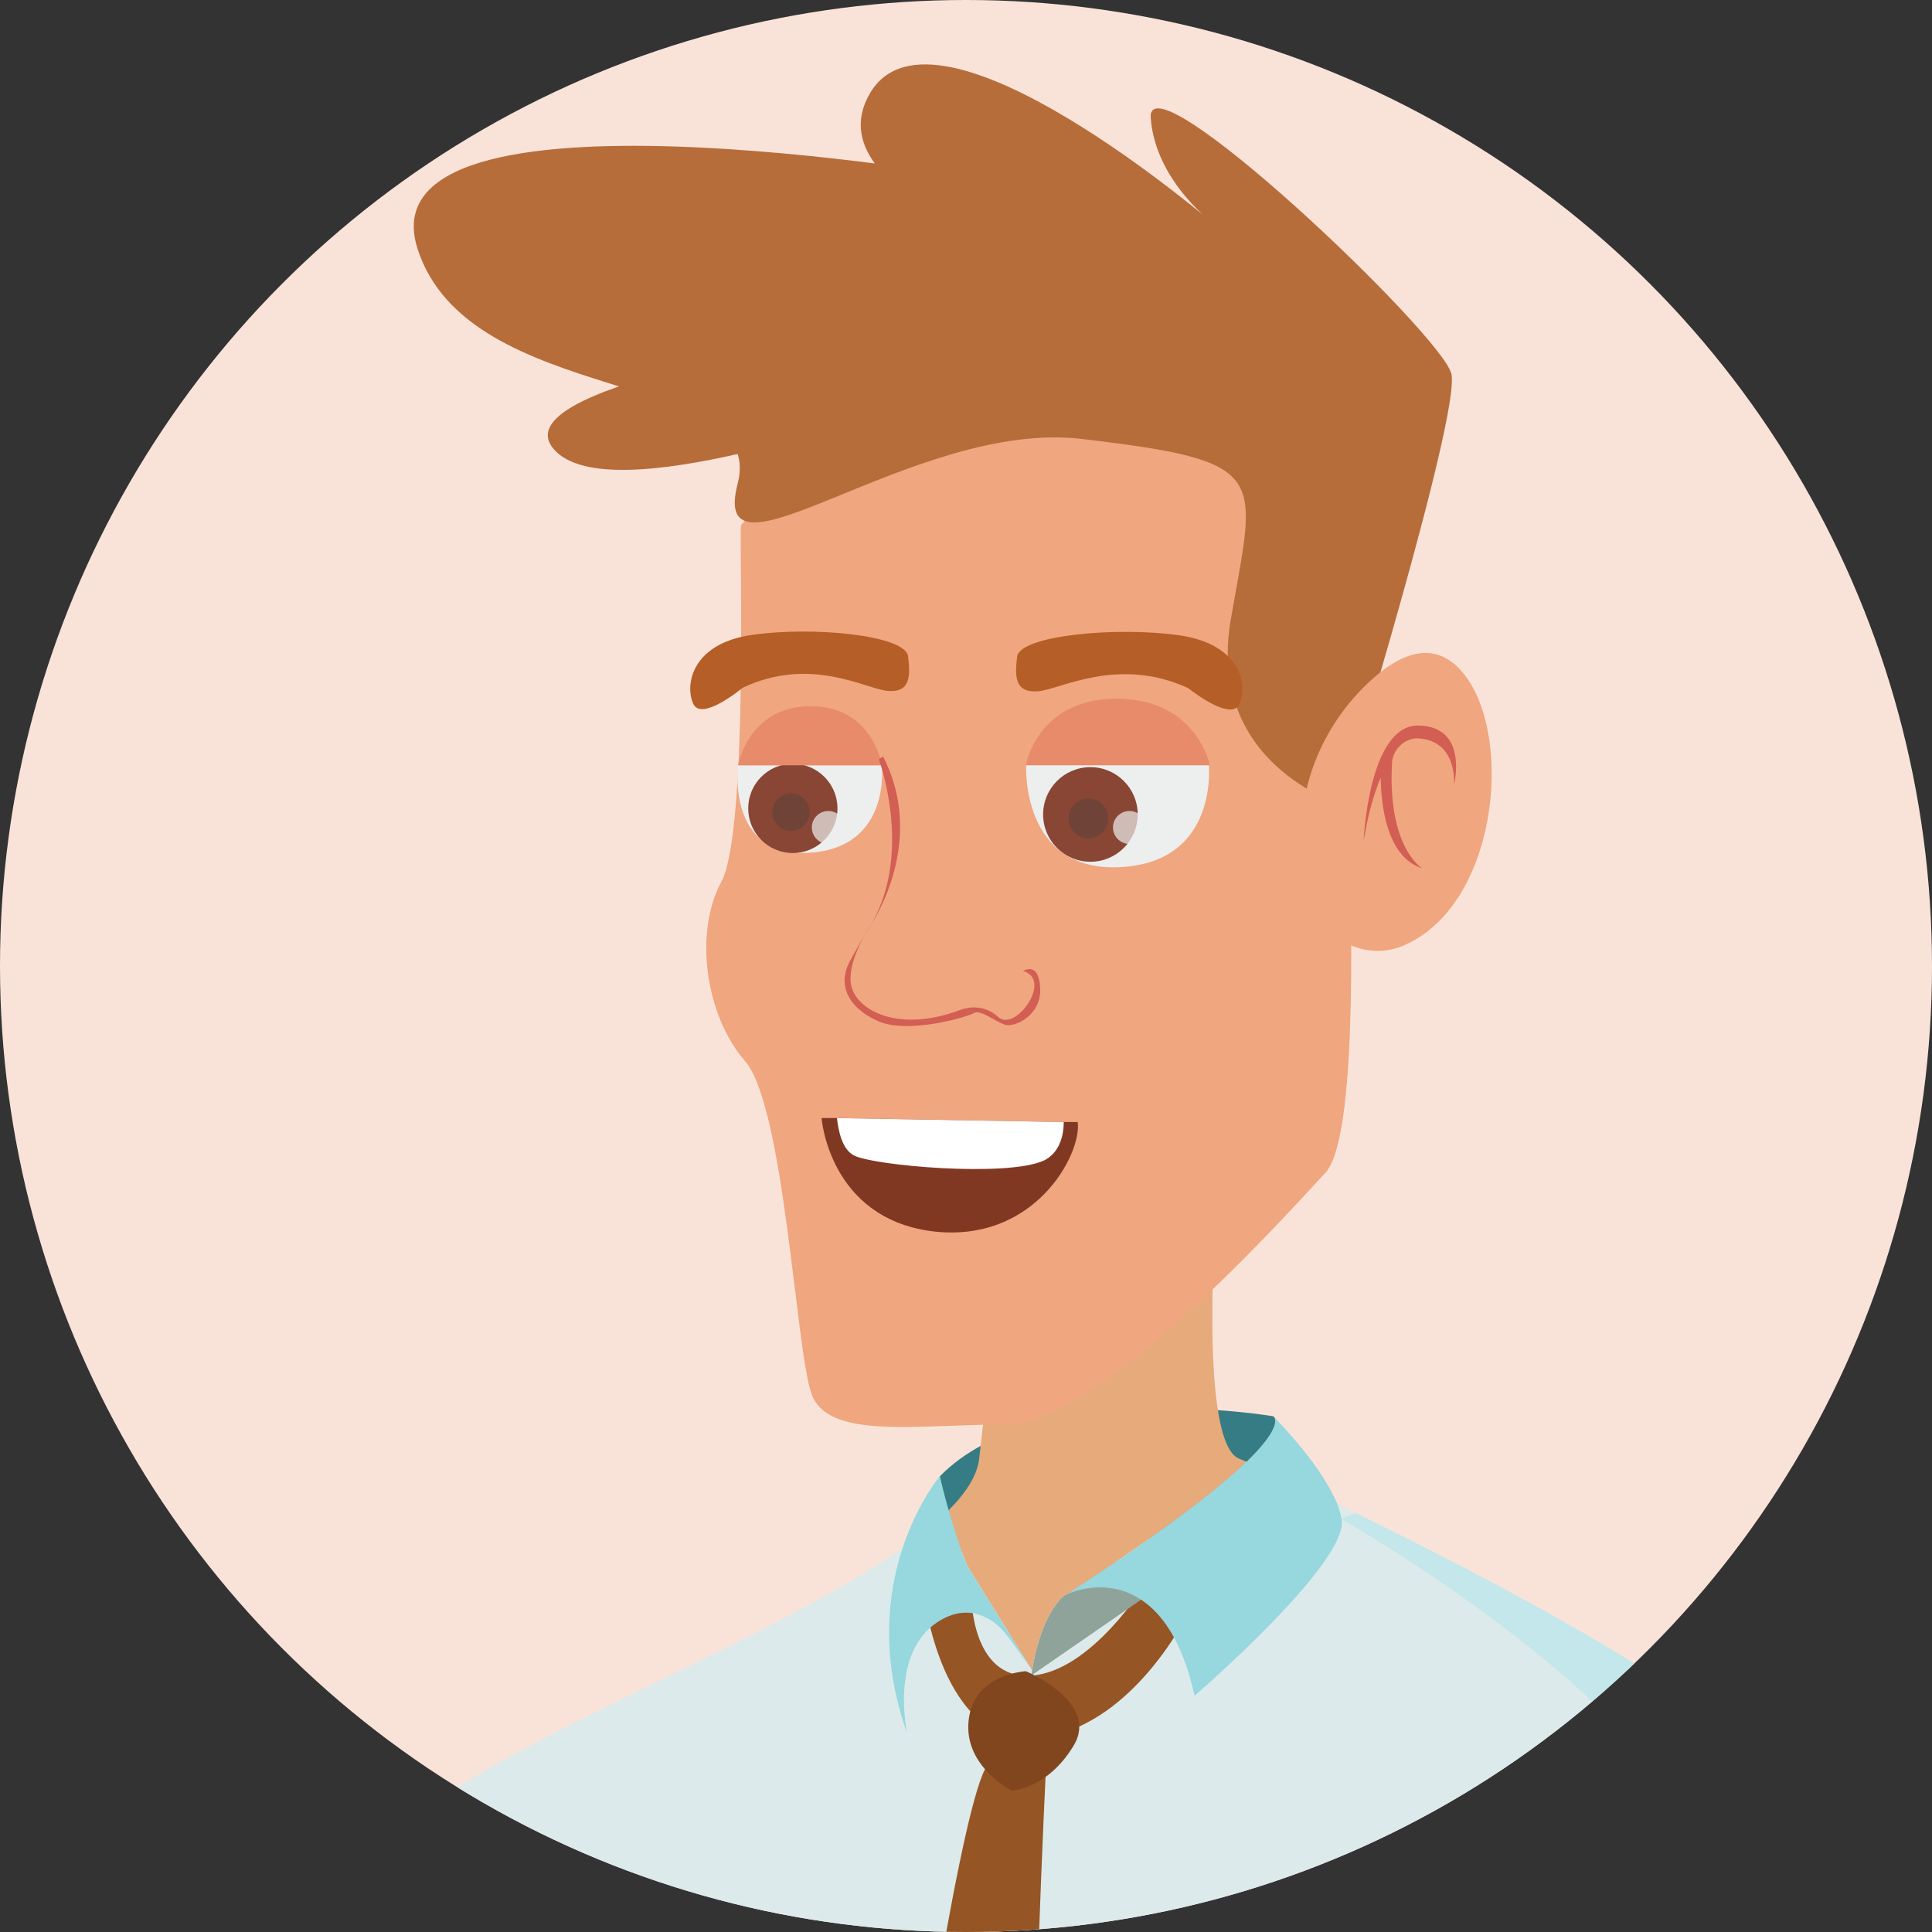 <?xml version="1.0" encoding="utf-8"?>
<!-- Generator: Adobe Illustrator 25.2.3, SVG Export Plug-In . SVG Version: 6.00 Build 0)  -->
<svg version="1.1" id="Layer_1" xmlns="http://www.w3.org/2000/svg" xmlns:xlink="http://www.w3.org/1999/xlink" x="0px" y="0px"
	 viewBox="0 0 576 576" enable-background="new 0 0 576 576" xml:space="preserve">
<rect x="0" y="0" width="576" height="576" fill="#333333" stroke="none"/>
<g>
	<g>
		<defs>
			<circle id="SVGID_1_" cx="288" cy="288" r="288"/>
		</defs>
		<use xlink:href="#SVGID_1_"  overflow="visible" fill="#F9E3D9"/>
		<clipPath id="SVGID_2_">
			<use xlink:href="#SVGID_1_"  overflow="visible"/>
		</clipPath>
		<g clip-path="url(#SVGID_2_)">
			<path fill="#367C85" d="M379.66,422.25c0,0-70.13-12.03-99.47,17.9l4.69,22.59l101.53-7.04
				C386.41,455.69,389.35,432.81,379.66,422.25z"/>
			<path fill="#E6AA7B" d="M282.82,450.26c1.97,6.66,4.41,14.74,6.1,17.47c2.25,3.66,15.21,24.51,18.41,29.67
				c0,0.19,0.19,0.38,0.37,0.57c3.1-18.5,10.05-22.54,10.05-22.54s0,0,0.09,0c0.09-0.09,0.19-0.09,0.38-0.18
				c5.25-3.38,9.95-6.57,14.46-9.58c20.47-13.9,32.31-23.38,38.97-29.86c-0.94-0.38-1.69-0.75-2.25-0.94
				c-11.74-4.69-7.04-70.42-7.04-70.42l-64.61,1.22c0,0-1.12,29.29-5.82,69.2C291.36,439.84,288.07,445,282.82,450.26z"/>
			<path fill="#DCEAEB" d="M449.9,711.65c-2.18-7.23-4.14-14.25-5.85-20.9c-0.14,6.72-0.09,13.71,0.14,20.9H149.34
				c-12.72-72.58-27.35-141.93-31.13-157.06c-5.54-22.16,102.44-58.97,150.9-93.06c5.45-3.75,10.05-7.51,13.71-11.26
				c1.97,6.66,4.41,14.74,6.1,17.47c2.25,3.66,15.21,24.51,18.41,29.67c0,0.19,0.19,0.38,0.37,0.57
				c3.1-18.5,10.05-22.54,10.05-22.54s0,0,0.09,0c0.09-0.09,0.19-0.09,0.38-0.18c5.25-3.38,9.95-6.57,14.46-9.58
				c20.47-13.9,32.31-23.38,38.97-29.86c4.79,2.07,14.55,6.57,27.05,12.58c1.69,0.85,3.56,1.69,5.35,2.63
				c-2.63,1.22-4.04,1.97-4.04,1.97s67.05,37.84,98.13,79.81c3.29,4.51,6.29,9.02,8.64,13.52c4.22,7.98,9.95,19.72,16.71,33.99
				c-2.21,35.62-7.7,83.14-14.23,131.34H449.9z"/>
			<path fill="#DCEAEB" d="M167.98,711.65H-9.97C31.26,637.3,122.9,545.19,122.9,545.19s91.56,65.06,46.95,162.66
				C169.27,709.12,168.63,710.38,167.98,711.65z"/>
			<path fill="#97D7DE" d="M-25.45,711.65c2.43-2.08,5.05-3.86,7.36-5.26c3.72-2.26,8.39-1.61,11.35,1.69
				c0.94,1.05,2.01,2.25,3.17,3.57H-25.45z"/>
			<path fill="#F0A67E" d="M395.21,128.9c0,0,17.22,201.89,0,220.67c-17.21,18.78-68.86,75.12-95.46,75.12
				c-26.6,0-53.21,4.69-57.9-9.39c-4.7-14.08-8.02-85.49-19.76-98.99c-11.74-13.5-15.26-38.15-7.04-53.41
				c8.21-15.26,5.28-103.88,5.87-106.22C221.5,154.33,298.38,77.65,395.21,128.9z"/>
			<path fill="#B76D3A" d="M399.83,239.86c0,0,35.85-116.51,32.86-128.46c-2.98-11.95-91.12-95.6-89.62-76.18
				c1.49,19.42,19.68,32.25,19.68,32.25S278.84-5.12,259.41,27.74C240,60.61,328.13,83.01,328.13,83.01l-37.34-29.87
				c0,0-183.33-32.22-166.32,20.99c15.29,47.8,104.43,35.67,95.46,70.03c-8.96,34.36,52.62-19.17,102.51-13.3
				c57.08,6.72,51.99,10.42,44.52,53.73C359.5,227.91,399.83,239.86,399.83,239.86z"/>
			<path fill="#B76D3A" d="M248.1,101.12c0,0-99.38,14.08-82.95,32.86c16.43,18.78,97.81-11.73,102.51-11.73
				C272.36,122.25,248.1,101.12,248.1,101.12z"/>
			<g>
				<path fill="#F0A67E" d="M387.96,252.08c-0.91-18.74,7.1-36.93,21.03-49.5c8.6-7.77,19.06-12.36,27.59-1.47
					c14.91,19.06,9.68,69.17-18.35,80.88c-10.77,4.5-23.04-1.47-26.91-12.48C389.65,264.78,388.29,258.94,387.96,252.08z"/>
				<path fill="#D25E54" d="M422.88,216.31c-14.87-0.25-16.35,34.44-16.35,34.44c1.37-8.35,3.22-14.47,5.12-18.95
					c0.07,7.44,1.47,23.6,12.33,27.05c0,0-10.34-6.05-8.97-31.39c0.08-1.57,0.67-3.13,1.67-4.34c0.13-0.15,0.25-0.3,0.38-0.44
					c1.51-1.72,3.75-2.71,6.02-2.53c11.66,0.91,10.4,13.89,10.4,13.89S437.99,216.57,422.88,216.31z"/>
			</g>
			<path fill="#965524" d="M353.74,481.81c0,0-16.83,34.04-44.99,36.39c-28.17,2.35-33.25-42.64-33.25-42.64h14.08
				c0,0-0.16,25.18,17.84,24c18-1.17,34.19-27.53,34.19-27.53L353.74,481.81z"/>
			<path fill="#90A39A" d="M307.42,499.56l32.77-22.63l44.7-30.99c0,0-32.02,9.86-52.21,19.72c-4.5,3.01-9.2,6.2-14.46,9.58
				c-0.19,0.09-0.29,0.09-0.38,0.18c-0.09,0-0.09,0-0.09,0s-6.95,4.04-10.05,22.54C307.61,498.43,307.51,499,307.42,499.56z"/>
			<path fill="#97D7DE" d="M318.22,475.24c2.34-1.03,12.39-4.7,21.97,1.69c6.29,4.13,12.39,12.49,15.96,28.64
				c0,0,46.01-39.72,43.85-52.58c-0.28-1.5-0.75-3.01-1.31-4.6c-4.51-11.08-16.81-23.85-18.78-25.83c0.57,0.94,1.13,4.13-8.26,13.24
				c-6.66,6.48-18.5,15.96-38.97,29.86C328.17,468.67,323.47,471.86,318.22,475.24z"/>
			<path fill="#97D7DE" d="M270.42,516.65c-0.65-3.19-4.88-27.7,12.49-34.83c5.54-2.25,11.08-0.66,15.3,3.47
				c2.63,2.63,5.26,6.85,9.11,12.11c-3.19-5.16-16.15-26.01-18.41-29.67c-1.69-2.72-4.13-10.8-6.1-17.47
				c-1.51-5.45-2.63-10.14-2.63-10.14s-6.57,7.79-11.08,21.41C264.69,474.95,262.34,493.93,270.42,516.65z"/>
			<polygon fill="#97D7DE" points="155.88,711.65 152.8,639.88 245.2,642.06 245.2,711.65 			"/>
			<path fill="#965524" d="M261.04,711.65c12.57-89.15,26.17-174.91,33.23-185.23h17.61c0,0-4.5,88.52-5.23,185.23H261.04z"/>
			<path fill="#81461E" d="M305.85,498.25c0,0,22.07,9.22,14.24,22.19c-7.83,12.96-18.39,13.41-18.39,13.41s-14.48-7.15-12.91-21.01
				C290.36,498.98,305.85,498.25,305.85,498.25z"/>
			<path fill="#367C85" d="M245.2,642.06c-11.38,4.08-70.72,13.86-92.4-2.18L245.2,642.06z"/>
			<path fill="#EDEEEE" d="M305.94,227.97l54.4-0.93c0,0,3.65,29.89-26.27,31.48C304.15,260.12,305.94,227.97,305.94,227.97z"/>
			<path fill="#EDEEEE" d="M220.06,228.15h42.85c0,0,2.89,24.76-21.79,26.08C216.42,255.56,220.06,228.15,220.06,228.15z"/>
			<g>
				<path fill="#894634" d="M249.68,241.01c0,7.35-5.96,13.31-13.31,13.31c-7.34,0-13.3-5.96-13.3-13.31s5.96-13.31,13.3-13.31
					C243.72,227.71,249.68,233.67,249.68,241.01z"/>
				<path fill="#704338" d="M241.4,242.14c0,3.09-2.51,5.59-5.59,5.59c-3.09,0-5.59-2.5-5.59-5.59c0-3.09,2.51-5.59,5.59-5.59
					C238.89,236.54,241.4,239.05,241.4,242.14z"/>
			</g>
			<g>
				<path fill="#894634" d="M339.19,242.82c0,7.79-6.32,14.1-14.1,14.1s-14.1-6.31-14.1-14.1c0-7.79,6.31-14.1,14.1-14.1
					S339.19,235.03,339.19,242.82z"/>
				<circle fill="#704338" cx="324.5" cy="244" r="5.93"/>
			</g>
			<path opacity="0.7" fill="#EDEEEE" d="M251.86,246.7c0,2.71-2.2,4.91-4.91,4.91c-2.72,0-4.91-2.2-4.91-4.91
				c0-2.72,2.19-4.91,4.91-4.91C249.66,241.79,251.86,243.98,251.86,246.7z"/>
			<path opacity="0.7" fill="#EDEEEE" d="M341.64,246.7c0,2.71-2.2,4.91-4.91,4.91c-2.71,0-4.91-2.2-4.91-4.91
				c0-2.72,2.2-4.91,4.91-4.91C339.44,241.79,341.64,243.98,341.64,246.7z"/>
			<path fill="#E88B6A" d="M220.06,228.15h42.85c0,0-2.61-17.33-20.77-17.6C223.13,210.27,220.06,228.15,220.06,228.15z"/>
			<path fill="#E88B6A" d="M360.71,228.15h-54.86c0,0,3.29-19.57,26.54-19.84C356.73,208.03,360.71,228.15,360.71,228.15z"/>
			<path fill="#B65E27" d="M354.21,205.13c0,0,12.55,10.1,15.21,4.92c2.66-5.18,1.03-17.98-17.91-20.65
				c-18.94-2.67-47.47,0.08-48.26,6.37c-0.8,6.29-0.52,10.79,6.15,10.33C316.07,205.64,333.13,195.5,354.21,205.13z"/>
			<path fill="#B65E27" d="M221.45,205.03c0,0-12.14,10.1-14.7,4.92c-2.58-5.17-1.01-17.98,17.31-20.64
				c18.31-2.67,45.9,0.07,46.67,6.36c0.76,6.29,0.5,10.79-5.95,10.33C258.33,205.54,241.84,195.41,221.45,205.03z"/>
			<g>
				<path fill="#813823" d="M321.3,334.52c1.31,9.27-12.69,36.43-43.54,32.55c-30.63-4.05-32.82-33.74-32.82-33.74h4.59l67.61,1.18
					H321.3z"/>
				<path fill="#FFFFFF" d="M317.14,334.52c0,4.89-1.75,9.44-5.91,11.47c-10.94,5.06-50.98,1.52-56.67-1.52
					c-3.5-1.85-4.59-7.25-5.03-11.13L317.14,334.52z"/>
			</g>
			<path fill="#D25E54" d="M262.02,226.36c0,0,10.12,27.35-2.03,48.76c0,0,16.39-24.26,3.28-49.57L262.02,226.36z"/>
			<path fill="#D25E54" d="M259.99,275.12c0,0-7.78,11.26-6.21,18.69c1.57,7.43,14.08,14.28,32.67,7.24c0,0,6.06-2.55,11.15,2.15
				c5.08,4.69,16.43-11.15,7.43-13.7c0,0,4.7-3.13,5.09,5.09s-7.63,11.73-10.37,10.95c-2.73-0.78-7.43-4.69-9.39-3.52
				c-1.96,1.17-19.76,6.45-28.76,2.34c-9-4.11-11.93-10.95-8.22-17.8C257.1,279.73,259.99,275.12,259.99,275.12z"/>
			<path fill="#C3E7EA" d="M444.18,711.65c-0.23-7.2-0.27-14.18-0.14-20.9c1.71,6.66,3.67,13.67,5.85,20.9H444.18z"/>
			<path fill="#C3E7EA" d="M399.98,452.97c0,0,67.05,37.87,98.14,79.85c5.63-3.81,14.15-5.59,24.23-6.02
				c-0.34-1.65-0.93-2.96-1.48-3.94c-0.13-0.08-0.22-0.3-0.3-0.39c-0.08-0.08-0.08-0.21-0.08-0.21
				c-12.58-18.22-75.7-51.34-116.44-71.24C401.43,452.25,399.98,452.97,399.98,452.97z"/>
			<g>
				<g>
					<path fill="#DCEAEB" d="M426.21,711.65c-2.06-14.74-3.47-28.98-4.26-41.84c-0.69-11.8-0.95-22.37-0.69-31.21
						c2.21-74.06,52.61-102.9,83.66-113.66c2.38,5.05,4.48,10.04,5.93,14.91c2.64,8.63,6.04,21.24,9.99,36.54
						c9.18,36.19,20.51,87.18,27.56,135.25H426.21z"/>
					<path fill="#C3E7EA" d="M548.4,711.65c-7.04-48.07-18.38-99.04-27.55-135.23c-3.96-15.3-7.35-27.94-10-36.56
						c-1.44-4.85-3.54-9.87-5.93-14.9c6.25-2.68,14.95-2.82,24.93-1.32c0.03,0.27,0.03,0.52,0.02,0.78
						c-0.01,0.08,0.09,0.19,0.09,0.19c4.22,22.65,19.99,108.13,31.44,187.05H548.4z"/>
				</g>
			</g>
		</g>
	</g>
</g>
</svg>
